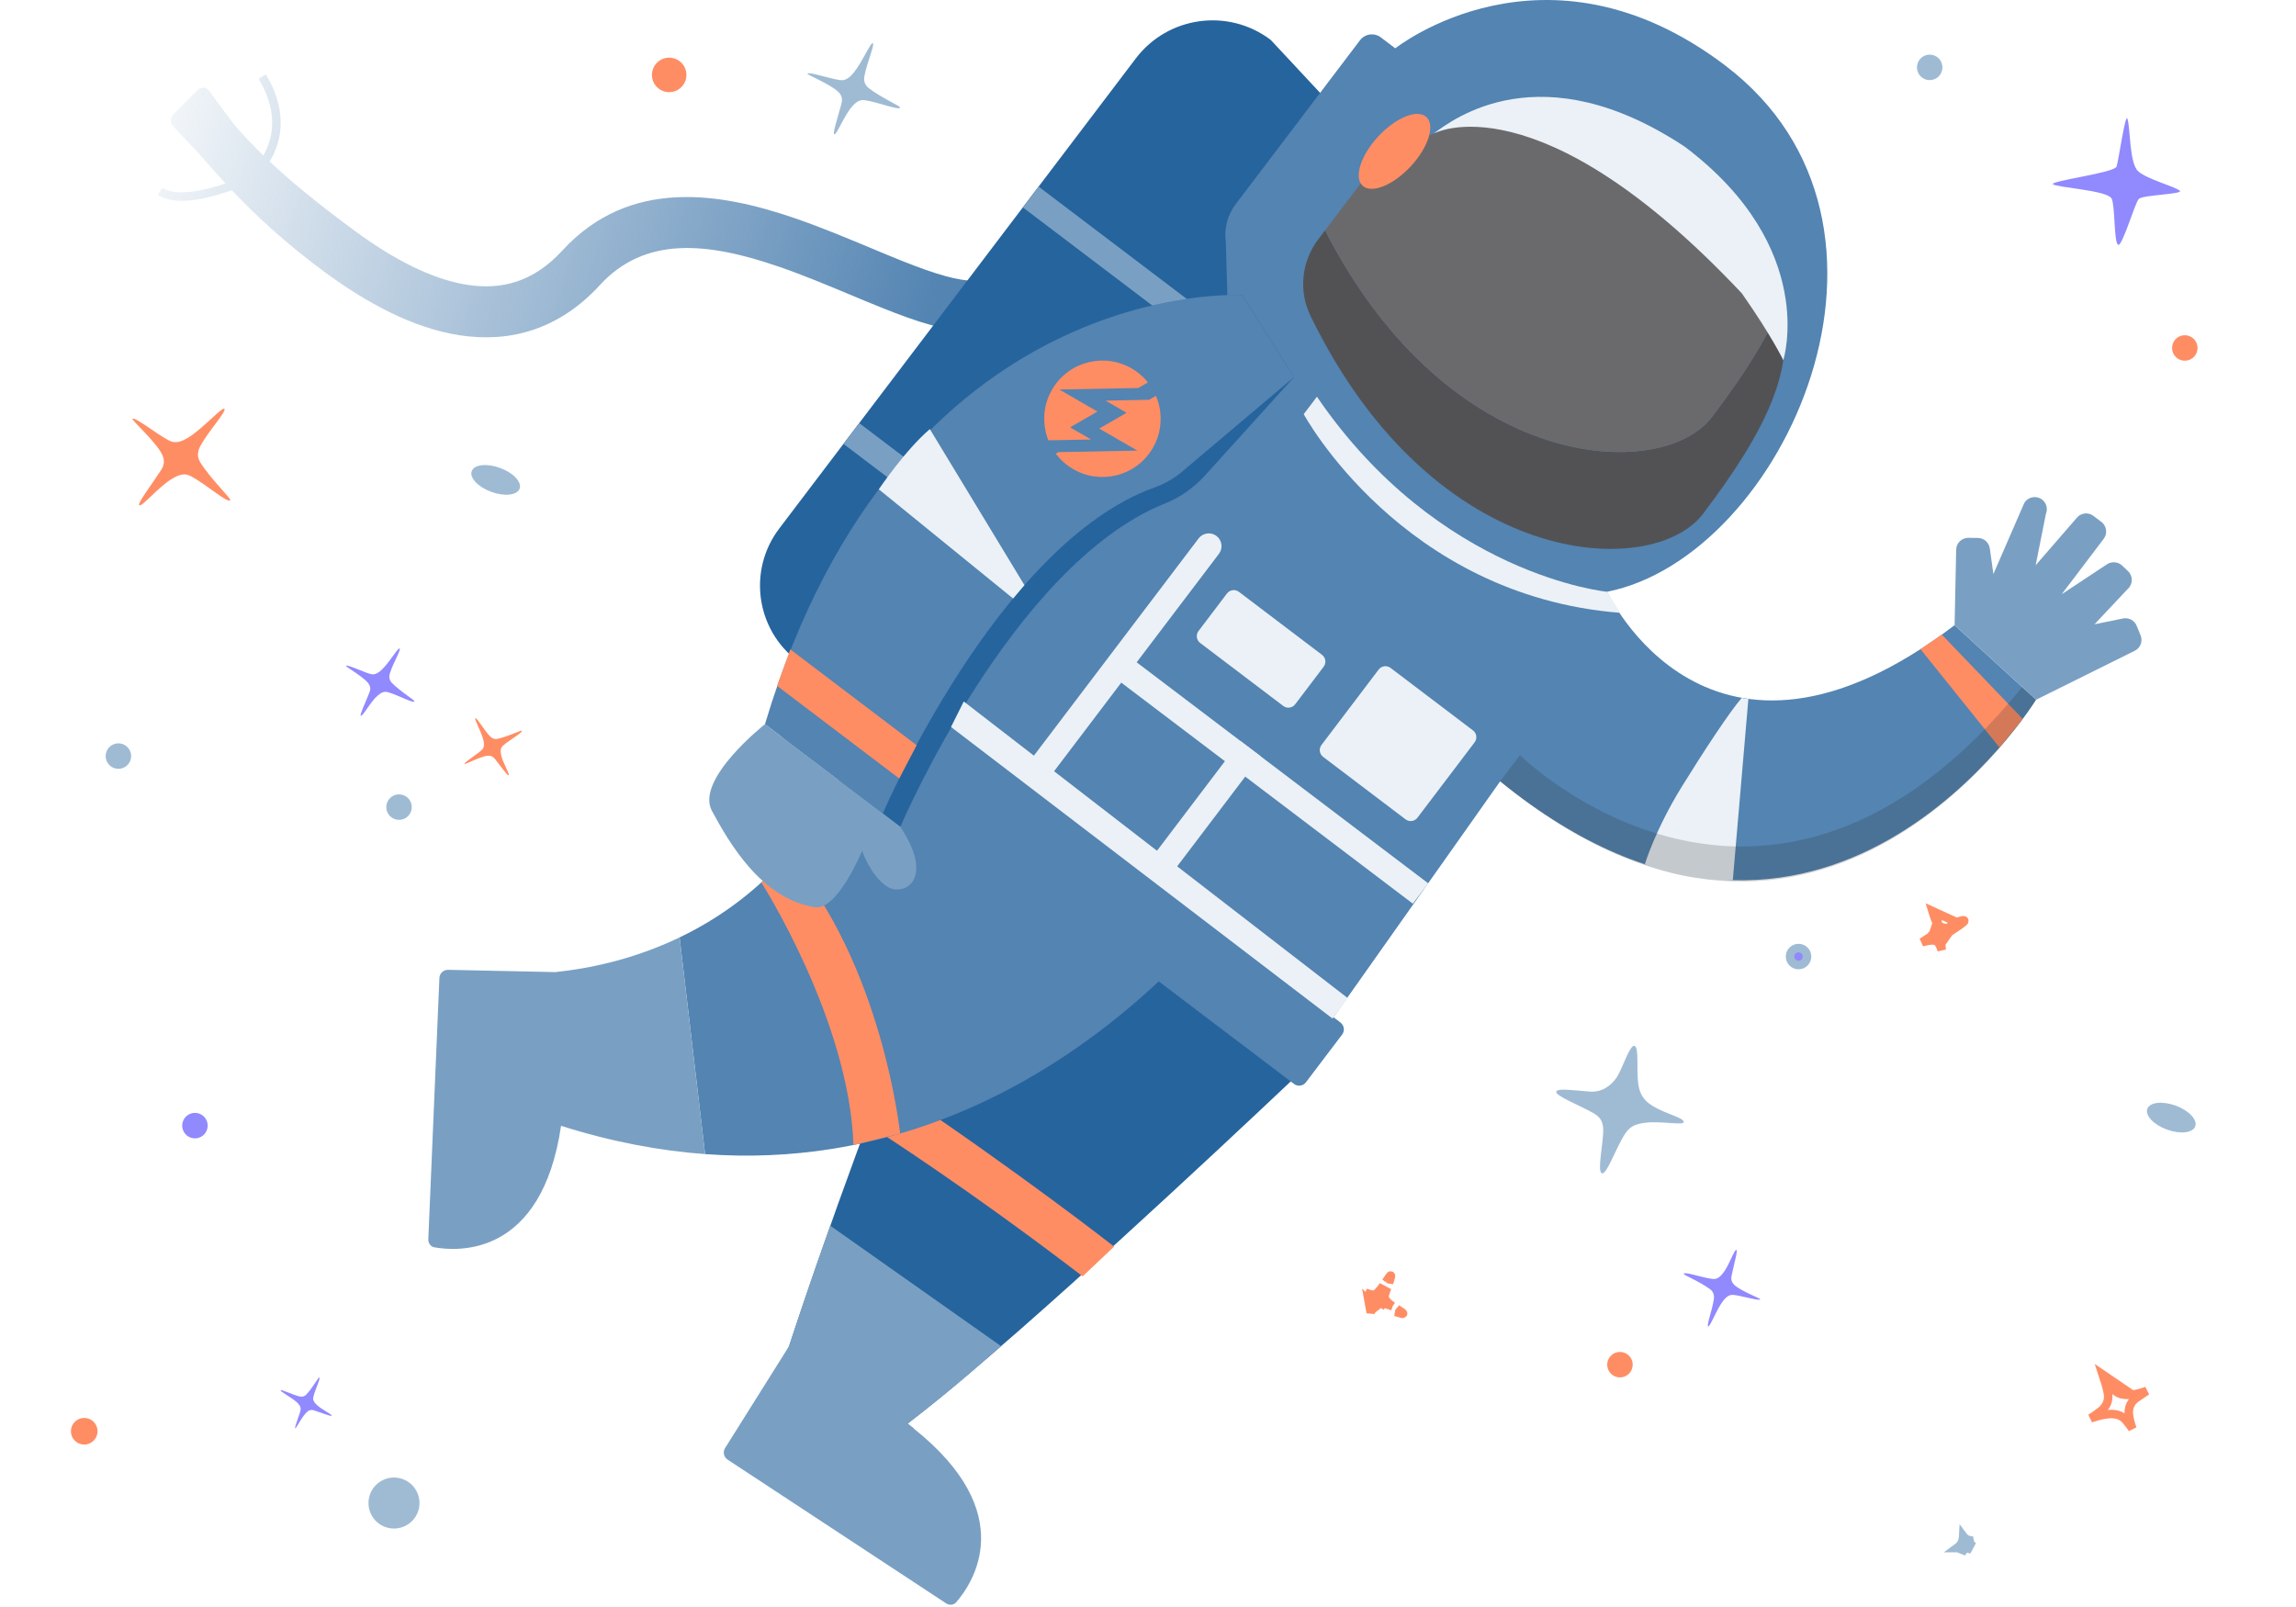 <svg width="270" height="189" viewBox="0 0 270 189" fill="none" xmlns="http://www.w3.org/2000/svg">
<path fill-rule="evenodd" clip-rule="evenodd" d="M31.711 18.995C34.201 21.339 37.355 23.943 41.798 27.207C46.236 30.468 50.786 32.861 54.984 33.503C58.971 34.114 62.726 33.179 66.123 29.473C74.067 20.806 84.801 22.675 93.575 25.701C96.586 26.74 99.636 28.015 102.424 29.179L102.424 29.179C103.718 29.72 104.956 30.237 106.107 30.696C110.008 32.252 112.814 33.093 114.692 33.003L114.977 38.997C111.605 39.157 107.623 37.76 103.884 36.269C102.547 35.736 101.211 35.177 99.866 34.615C97.177 33.49 94.454 32.351 91.619 31.373C83.068 28.424 75.801 27.794 70.546 33.527C65.693 38.821 59.886 40.324 54.076 39.434C48.476 38.577 42.995 35.532 38.246 32.043C33.398 28.481 29.885 25.14 27.263 22.372C26.686 22.579 26.032 22.793 25.343 22.985C24.199 23.303 22.94 23.564 21.761 23.612C20.594 23.66 19.436 23.504 18.556 22.915L19.113 22.084C19.733 22.5 20.637 22.658 21.72 22.613C22.792 22.569 23.969 22.329 25.075 22.021C25.58 21.881 26.066 21.727 26.516 21.574C25.483 20.457 24.601 19.448 23.835 18.572C23.663 18.375 23.496 18.184 23.334 18C23.134 17.772 22.884 17.514 22.547 17.166C22.046 16.649 21.352 15.934 20.346 14.824C19.989 14.432 20.006 13.828 20.381 13.454L23.249 10.586C23.639 10.195 24.243 10.22 24.574 10.662C24.855 11.039 25.203 11.513 25.568 12.011C26.435 13.192 27.403 14.511 27.834 15C28.783 16.074 29.803 17.153 30.968 18.286C31.09 18.073 31.208 17.846 31.317 17.605C32.189 15.686 32.568 12.86 30.406 9.257L31.263 8.743C33.601 12.64 33.23 15.814 32.227 18.019C32.067 18.371 31.892 18.697 31.711 18.995Z" fill="url(#paint0_linear_1134_19267)"/>
<g clip-path="url(#clip0_1134_19267)">
<path d="M107.43 167.993C107.191 167.801 106.955 167.616 106.723 167.434C110.276 164.719 114.942 160.779 120.016 156.324C134.942 143.221 153.413 125.666 157.576 121.695C158.028 121.263 157.968 120.536 157.461 120.171L123.849 95.967L120.158 91.305C112.529 104.256 104.146 125.957 98.525 141.67C95.899 149.016 93.872 155.051 92.81 158.272C92.791 158.3 92.794 158.325 92.794 158.325L87.834 169.5L95.334 172.5C95.334 172.5 99.834 174 107.433 167.993H107.43Z" fill="#26649D"/>
<path d="M103.078 132.926C103.078 132.926 113.764 139.728 127.315 150.112L131.013 146.612C131.013 146.612 120.167 138.098 104.957 127.883L103.078 132.929V132.926Z" fill="#FF8D64"/>
<path d="M148.325 101.466L108.624 71.36L101.9 84.009C97.033 98.597 88.248 106.251 79.919 110.248L82.916 135.735C124.679 138.795 148.322 101.466 148.322 101.466H148.325Z" fill="#5384B2"/>
<path d="M65.381 114.32C65.315 114.32 65.278 114.329 65.278 114.329L52.693 114.061C52.149 114.049 51.695 114.475 51.672 115.018L50.367 145.754C50.348 146.211 50.636 146.618 51.086 146.699C53.894 147.203 63.717 147.816 65.978 132.408C71.913 134.29 77.562 135.345 82.916 135.735L79.919 110.248C74.468 112.865 69.211 113.917 65.381 114.32Z" fill="#79A0C3"/>
<path d="M119.988 97.61L93.769 77.728C88.883 74.024 87.924 67.058 91.629 62.169L133.558 6.881C137.341 1.895 144.451 0.914 149.437 4.697L172.05 28.956L119.988 97.614V97.61Z" fill="#26649D"/>
<path d="M150.822 43.697L122.135 21.947L120.283 24.39L148.969 46.141L150.822 43.697Z" fill="#79A0C3"/>
<path d="M129.73 71.515L101.043 49.764L99.191 52.208L127.877 73.958L129.73 71.515Z" fill="#79A0C3"/>
<path d="M89.533 103.8C89.533 103.8 99.858 119.912 100.367 134.673L105.852 133.322C105.852 133.322 103.766 113.389 92.669 100.639L89.533 103.8Z" fill="#FF8D64"/>
<path d="M202.875 7.698C181.705 -8.355 164.079 5.684 164.079 5.684L162.388 4.402C161.615 3.814 160.51 3.965 159.925 4.741L147.967 20.511L145.315 24.004C144.344 25.283 143.926 26.898 144.156 28.488L144.454 39.079C144.687 40.688 145.5 42.155 146.745 43.198L156.727 51.584C180.099 71.831 188.985 69.597 188.985 69.597C209.775 65.481 227.574 26.43 202.869 7.698H202.875Z" fill="#5384B2"/>
<path d="M209.348 35.95C207.761 39.868 205.031 44.141 201.308 49.049C195.476 56.737 170.523 55.839 155.825 27.09L155.014 28.158C153.051 30.747 152.689 34.225 154.109 37.15C168.71 67.203 194.339 68.249 200.258 60.441C207.852 50.425 211.33 43.051 209.345 35.95H209.348Z" fill="#525255"/>
<path d="M201.311 49.049C205.031 44.141 207.764 39.868 209.351 35.95C207.94 30.901 203.771 25.99 196.353 20.363C178.5 6.827 161.949 19.015 161.949 19.015L155.828 27.087C170.526 55.835 195.482 56.734 201.311 49.046V49.049Z" fill="#6A6A6C"/>
<path d="M168.597 15.703C168.597 15.703 180.834 9 204.834 34.5C208.404 39.599 209.709 42.366 209.709 42.366C209.709 42.366 213.885 29.16 198.137 17.265C181.209 6.051 170.859 14.038 168.597 15.703Z" fill="#EBF1F6"/>
<path d="M165.889 19.57C167.962 17.341 168.791 14.743 167.742 13.767C166.692 12.791 164.161 13.807 162.088 16.036C160.015 18.265 159.185 20.863 160.235 21.839C161.284 22.815 163.815 21.799 165.889 19.57Z" fill="#FF8D64"/>
<path d="M188.991 69.597C188.991 69.597 200.912 95.524 229.849 73.531L239.432 82.294C239.432 82.294 214.516 122.837 176.411 91.895L156.812 119.645L157.637 120.272C158.077 120.606 158.163 121.233 157.829 121.673L153.57 127.291C153.236 127.731 152.609 127.817 152.169 127.483L102.283 89.655L146.98 39.919L172.908 62.082L188.991 69.597Z" fill="#5384B2"/>
<path d="M146.079 34.706C146.079 34.706 107.813 33.814 92.019 86.737L105.874 97.243C105.874 97.243 118.986 66.414 137.039 59.194C138.836 58.475 140.429 57.331 141.727 55.895L152.168 44.352L146.079 34.706Z" fill="#26649D"/>
<path d="M146.079 34.706C146.079 34.706 105.752 32.249 89.957 85.175L103.813 95.681C103.813 95.681 117.311 63.948 135.77 57.331C136.939 56.913 138.029 56.3 138.975 55.502L152.168 44.352L146.079 34.706Z" fill="#5384B2"/>
<path d="M188.991 69.597C188.991 69.597 169.21 67.69 154.867 46.658L153.311 48.709C153.311 48.709 164.842 70.068 190.543 72.076L188.994 69.6L188.991 69.597Z" fill="#EBF1F6"/>
<path d="M135.1 53.391C132.816 56.405 128.521 56.995 125.507 54.711C122.493 52.427 121.903 48.132 124.187 45.118C126.471 42.105 130.766 41.514 133.78 43.798C136.794 46.083 137.384 50.377 135.1 53.391Z" fill="#FF8D64"/>
<path d="M122.659 54.218L120.82 53.156L123.188 51.789L128.314 51.691L125.836 50.261L129.054 48.402L124.569 45.812L133.851 45.633L135.658 44.59L137.496 45.651L135.128 47.019L130.006 47.118L132.481 48.547L129.262 50.405L133.748 52.995L124.466 53.175L122.659 54.218Z" fill="#5384B2"/>
<path d="M205.603 82.193L203.771 103.521C203.771 103.521 198.605 103.747 193.424 101.645C193.424 101.645 194.647 97.579 197.779 92.511C200.321 88.398 203.375 83.739 204.827 82.074C205.109 82.196 205.603 82.196 205.603 82.196V82.193Z" fill="#EBF1F6"/>
<path d="M235.137 87.921L225.84 76.346L228.35 74.637L237.864 84.553L235.137 87.921Z" fill="#FF8D64"/>
<path opacity="0.2" d="M176.411 91.892L178.745 88.813C178.745 88.813 207.849 117.665 237.804 80.804L239.429 82.29C239.429 82.29 214.523 123.17 176.408 91.892H176.411Z" fill="#2B2B2B"/>
<path d="M119.137 70.392L103.345 57.551C103.345 57.551 106.434 52.951 109.346 50.466L120.469 68.818L119.137 70.392Z" fill="#EBF1F6"/>
<path d="M91.381 80.663L105.742 91.556L107.794 87.644L92.939 76.377L91.381 80.663Z" fill="#FF8D64"/>
<path d="M158.513 117.406L113.334 82.5L111.834 85.5L156.701 119.797L158.513 117.406Z" fill="#EBF1F6"/>
<path d="M251.72 74.712L251.261 73.593C250.997 72.956 250.315 72.597 249.643 72.742L246.31 73.421L250.202 69.279C250.837 68.723 250.856 67.743 250.24 67.165L249.543 66.511C249.36 66.339 249.144 66.226 248.911 66.169C248.534 66.075 248.122 66.135 247.777 66.364L242.451 69.883L247.384 63.376C247.862 62.748 247.736 61.852 247.111 61.378L246.181 60.674C245.615 60.243 244.82 60.297 244.314 60.796L239.385 66.477L240.591 60.435C240.839 59.835 240.651 59.144 240.136 58.751C239.451 58.233 238.467 58.43 238.037 59.175L234.414 67.514L233.993 64.498C233.896 63.8 233.305 63.278 232.598 63.269L231.483 63.253C230.697 63.244 230.053 63.866 230.037 64.651L229.852 73.534L237.811 80.811L239.435 82.297L250.994 76.559C251.695 76.242 252.015 75.428 251.723 74.718L251.72 74.712Z" fill="#79A0C3"/>
<path d="M89.957 85.171C89.957 85.171 81.716 91.666 83.718 95.367C85.719 99.065 89.514 105.717 95.836 106.7C98.485 107.112 101.385 100.052 101.385 100.052C101.385 100.052 102.283 102.82 104.206 104.196C106.129 105.572 110.103 103.605 105.874 97.24L89.957 85.171Z" fill="#79A0C3"/>
<path d="M123.097 91.838L143.343 65.135C143.844 64.475 143.714 63.534 143.054 63.034C142.394 62.533 141.453 62.663 140.953 63.323L120.706 90.025L123.097 91.838Z" fill="#EBF1F6"/>
<path d="M167.954 103.89L132.09 76.697L130.277 79.088L166.142 106.281L167.954 103.89Z" fill="#EBF1F6"/>
<path d="M148.246 88.947L145.856 87.135L135.056 101.378L137.447 103.191L148.246 88.947Z" fill="#EBF1F6"/>
<path d="M173.217 85.903L163.525 78.554C163.084 78.221 162.457 78.307 162.123 78.747L155.401 87.614C155.067 88.054 155.153 88.681 155.593 89.015L165.286 96.364C165.726 96.697 166.353 96.611 166.687 96.171L173.41 87.305C173.743 86.864 173.657 86.237 173.217 85.903Z" fill="#EBF1F6"/>
<path d="M155.464 77.015L145.69 69.604C145.25 69.27 144.623 69.357 144.289 69.797L140.939 74.216C140.605 74.656 140.691 75.283 141.131 75.617L150.905 83.027C151.345 83.361 151.973 83.275 152.306 82.835L155.657 78.416C155.99 77.976 155.904 77.349 155.464 77.015Z" fill="#EBF1F6"/>
<path d="M92.788 158.325L85.269 170.303C84.979 170.764 85.112 171.371 85.566 171.67L111.264 188.573C111.646 188.824 112.143 188.786 112.443 188.442C114.339 186.269 120.021 177.997 107.427 167.993C107.188 167.801 106.952 167.616 106.72 167.434C110.273 164.719 112.648 162.778 117.723 158.322L97.633 144.155C95.007 151.501 93.863 155.052 92.801 158.272C92.782 158.3 92.785 158.325 92.785 158.325H92.788Z" fill="#79A0C3"/>
<path d="M94.95 8.658C94.847 8.788 97.744 9.929 98.635 10.86C99.061 11.304 99.057 11.77 98.954 12.168C98.51 13.881 97.894 15.671 98.094 15.787C98.376 15.952 99.255 13.572 100.225 12.502C100.794 11.874 101.178 11.711 101.741 11.793C103.269 12.017 105.661 12.989 105.855 12.667C105.958 12.495 103.672 11.537 102.146 10.349C101.665 9.975 101.56 9.46 101.648 8.968C101.926 7.401 102.884 5.287 102.647 5.085C102.411 4.884 101.38 7.361 100.358 8.591C99.984 9.042 99.56 9.396 99.071 9.429C98.239 9.486 95.164 8.388 94.95 8.658Z" fill="#9FBBD4"/>
<path d="M77.574 10.504C78.509 11.121 79.767 10.865 80.385 9.93C81.003 8.995 80.746 7.737 79.812 7.119C78.877 6.501 77.618 6.758 77 7.692C76.382 8.627 76.639 9.886 77.574 10.504Z" fill="#FF8D64"/>
<path d="M54.618 89.856C54.646 89.963 56.48 88.956 57.36 88.883C57.781 88.85 58.03 89.043 58.202 89.258C58.945 90.188 59.66 91.234 59.808 91.18C60.016 91.105 59.093 89.681 58.919 88.748C58.817 88.199 58.89 87.938 59.169 87.684C59.931 86.997 61.463 86.18 61.369 85.95C61.319 85.826 59.839 86.596 58.556 86.885C58.15 86.977 57.825 86.819 57.598 86.573C56.864 85.787 56.119 84.432 55.911 84.468C55.702 84.505 56.614 86.046 56.853 87.073C56.94 87.448 56.956 87.81 56.769 88.073C56.451 88.519 54.565 89.635 54.621 89.854L54.618 89.856Z" fill="#FF8D64"/>
</g>
<path d="M57.774 57.849C56.218 57.279 55.188 56.186 55.473 55.408C55.758 54.63 57.25 54.462 58.806 55.032C60.362 55.602 61.392 56.695 61.107 57.473C60.822 58.251 59.33 58.419 57.774 57.849Z" fill="#9FBBD4"/>
<path d="M40.693 78.311C40.602 78.402 42.732 79.577 43.329 80.388C43.614 80.776 43.566 81.138 43.446 81.437C42.935 82.73 42.283 84.065 42.426 84.173C42.63 84.331 43.543 82.559 44.397 81.82C44.898 81.385 45.212 81.296 45.64 81.414C46.801 81.74 48.556 82.729 48.739 82.498C48.835 82.374 47.161 81.405 46.096 80.326C45.759 79.988 45.728 79.575 45.845 79.2C46.215 78.007 47.161 76.451 47 76.271C46.839 76.091 45.796 77.919 44.885 78.778C44.55 79.092 44.189 79.326 43.807 79.307C43.157 79.269 40.884 78.111 40.692 78.304L40.693 78.311Z" fill="#9189FE"/>
<path d="M248.314 23.35C247.82 22.367 241.694 22.046 241.413 21.657C241.133 21.269 248.647 20.326 248.898 19.593C249.149 18.86 249.934 13.189 250.18 13.979C250.545 15.149 250.385 19.248 251.471 20.173C252.556 21.098 255.532 21.855 256.31 22.409C256.924 22.848 252.002 22.905 251.517 23.395C251.033 23.884 249.517 29.254 249.046 28.768C248.576 28.282 248.736 24.181 248.318 23.354L248.314 23.35Z" fill="#9189FE"/>
<path d="M212.5 112.5C212.5 113.051 212.051 113.5 211.5 113.5C210.949 113.5 210.5 113.051 210.5 112.5C210.5 111.949 210.949 111.5 211.5 111.5C212.051 111.5 212.5 111.949 212.5 112.5Z" fill="#9189FE" stroke="#9FBBD4"/>
<path d="M192 160.5C192 161.328 191.328 162 190.5 162C189.672 162 189 161.328 189 160.5C189 159.672 189.672 159 190.5 159C191.328 159 192 159.672 192 160.5Z" fill="#FF8D64"/>
<path d="M227.243 110.103C227.201 110.102 227.157 110.103 227.113 110.105M227.243 110.103C227.244 110.103 227.245 110.103 227.245 110.103L227.242 110.603V110.103C227.242 110.103 227.243 110.103 227.243 110.103ZM227.243 110.103C227.578 110.103 227.975 110.184 228.278 110.49M227.113 110.105L226.015 110.822C226.421 110.711 226.877 110.6 227.242 110.603C227.556 110.603 227.85 110.69 228.033 110.982M227.113 110.105C227.169 110.062 227.224 110.017 227.277 109.971M227.113 110.105L227.277 109.971M228.278 110.49C228.271 110.594 228.269 110.709 228.271 110.832L228.033 110.982M228.278 110.49C228.342 110.555 228.402 110.629 228.456 110.715L229.207 109.636C229.473 109.448 229.747 109.266 229.998 109.099C230.102 109.03 230.203 108.963 230.297 108.9C230.106 108.958 229.885 109.024 229.665 109.073C229.464 109.118 229.239 109.156 229.018 109.158M228.278 110.49C228.278 110.487 228.279 110.485 228.279 110.482L228.279 110.482C228.326 109.837 228.594 109.461 228.915 109.23L228.917 109.229L228.917 109.229C228.951 109.205 228.984 109.181 229.018 109.158M228.033 110.982C228.118 111.116 228.224 111.397 228.337 111.736C228.302 111.42 228.276 111.107 228.271 110.832L228.033 110.982ZM229.018 109.158C229.258 108.99 229.51 108.823 229.737 108.672C229.861 108.59 229.978 108.512 230.08 108.443L227.247 107.148C227.366 107.54 227.493 107.933 227.622 108.252L227.622 108.252C227.662 108.352 227.71 108.452 227.768 108.546L227.849 108.544C227.849 108.544 227.849 108.544 227.849 108.545C227.85 108.585 227.85 108.625 227.849 108.664M229.018 109.158C228.968 109.158 228.918 109.157 228.868 109.153M228.868 109.153C228.869 109.153 228.869 109.153 228.869 109.153L228.905 108.654L228.867 109.153C228.868 109.153 228.868 109.153 228.868 109.153ZM228.868 109.153C228.592 109.133 228.322 109.071 228.088 108.9C227.994 108.83 227.916 108.751 227.849 108.664M227.849 108.664C227.82 108.626 227.793 108.587 227.768 108.547L227.278 109.971C227.278 109.971 227.277 109.971 227.277 109.971M227.849 108.664C227.836 109.238 227.615 109.684 227.277 109.971M230.665 108.644C230.877 108.487 231.008 108.365 231 108.294C230.988 108.191 230.787 108.231 230.5 108.315C230.501 108.327 230.501 108.338 230.503 108.351C230.514 108.45 230.563 108.557 230.656 108.636C230.659 108.639 230.662 108.641 230.665 108.644ZM227.021 105.001L227.021 105.001L227.021 105.001Z" stroke="#FF8D64"/>
<path d="M163.765 153.631C163.547 153.483 163.342 153.327 163.189 153.171M163.765 153.631L160.574 152.036C160.791 152.113 161.008 152.184 161.211 152.233C161.489 152.3 161.792 152.264 162.033 152.005M163.765 153.631C163.545 153.554 163.314 153.474 163.091 153.401M163.765 153.631L162.984 153.371L163.189 153.171M163.189 153.171C162.851 152.827 162.775 152.602 162.848 152.288C162.908 152.031 163.012 151.731 163.122 151.436C162.941 151.692 162.736 151.964 162.52 152.211C162.52 152.212 162.519 152.212 162.519 152.212C162.48 152.257 162.439 152.302 162.399 152.345C162.375 152.372 162.35 152.396 162.325 152.42M163.189 153.171L162.986 153.371C163.022 153.38 163.058 153.39 163.091 153.401M162.325 152.42C162.327 152.376 162.332 152.333 162.339 152.29L162.033 152.005M162.325 152.42C162.316 152.573 162.335 152.731 162.397 152.894C162.456 153.051 162.546 153.193 162.656 153.327C162.408 153.324 162.131 153.394 161.856 153.612C161.83 153.264 161.646 152.978 161.453 152.762C161.746 152.761 162.057 152.669 162.325 152.42ZM162.033 152.005L162.339 152.289C162.345 152.251 162.352 152.213 162.361 152.175L162.361 152.174C162.431 151.873 162.555 151.524 162.677 151.199C162.479 151.476 162.26 151.76 162.033 152.005ZM163.091 153.401L163.001 153.679C163.001 153.679 163.001 153.679 163.001 153.679M163.091 153.401C163.091 153.401 163.091 153.401 163.091 153.401L163.001 153.679M163.001 153.679C162.941 153.627 162.884 153.574 162.832 153.521L163.001 153.679ZM164.505 154.416C164.778 154.503 164.963 154.545 164.994 154.501C165.034 154.444 164.871 154.325 164.621 154.168C164.609 154.182 164.597 154.196 164.585 154.212C164.585 154.214 164.584 154.215 164.583 154.216C164.537 154.282 164.514 154.351 164.505 154.416ZM160.933 152.946C161.176 153.174 161.363 153.426 161.359 153.703C161.358 153.844 161.288 154.092 161.194 154.374L160.933 152.946ZM163.258 150.411C163.247 150.404 163.238 150.396 163.228 150.388C163.397 150.137 163.511 149.978 163.546 150.003C163.608 150.045 163.566 150.234 163.476 150.497C163.409 150.489 163.336 150.465 163.262 150.414L163.263 150.415C163.261 150.413 163.26 150.412 163.258 150.411Z" stroke="#FF8D64"/>
<path d="M34.718 167.998C34.787 168.062 35.584 166.47 36.165 166.005C36.443 165.783 36.712 165.804 36.937 165.877C37.91 166.193 38.918 166.61 38.994 166.501C39.101 166.349 37.764 165.761 37.189 165.171C36.851 164.827 36.775 164.602 36.848 164.288C37.047 163.436 37.723 162.124 37.546 162.003C37.452 161.936 36.791 163.19 36.033 164.005C35.792 164.264 35.489 164.3 35.211 164.233C34.316 164.014 33.135 163.393 33.008 163.518C32.882 163.643 34.266 164.322 34.933 164.946C35.176 165.174 35.363 165.426 35.359 165.703C35.353 166.175 34.576 167.867 34.721 167.998H34.718Z" fill="#9189FE"/>
<path d="M232.013 181.197C231.962 181.196 231.912 181.192 231.862 181.187L231.86 181.187C231.587 181.157 231.321 181.086 231.094 180.91C231.005 180.84 230.93 180.761 230.867 180.676C230.839 181.239 230.612 181.668 230.274 181.942C230.221 181.985 230.166 182.027 230.11 182.068C230.158 182.068 230.205 182.068 230.252 182.07L232.013 181.197ZM232.013 181.197C231.983 181.217 231.953 181.237 231.923 181.257L232.013 181.197ZM231.263 182.481C231.322 181.846 231.594 181.477 231.922 181.257L231.263 182.481ZM231.263 182.481C230.968 182.172 230.577 182.084 230.252 182.07L231.263 182.481Z" fill="#9FBBD4" stroke="#9FBBD4"/>
<path d="M247.273 161.663C247.506 162.356 247.731 163.109 247.874 163.828L247.874 163.829C248.055 164.752 247.655 165.459 247.102 165.913C246.728 166.221 246.289 166.524 245.849 166.807C246.427 166.618 247.021 166.45 247.548 166.367C248.238 166.257 249.059 166.243 249.683 166.727C249.941 166.927 250.241 167.307 250.523 167.695C250.601 167.803 250.681 167.916 250.763 168.033C250.728 167.932 250.695 167.833 250.664 167.734C250.496 167.207 250.36 166.67 250.337 166.226L250.337 166.225C250.314 165.773 250.414 165.394 250.597 165.08C250.776 164.772 251.021 164.553 251.251 164.393L251.251 164.393C251.644 164.119 252.056 163.844 252.449 163.584C251.87 163.783 251.264 163.957 250.733 164.017L247.273 161.663ZM247.273 161.663C247.65 162.243 248.054 162.835 248.439 163.292L248.439 163.292C248.701 163.601 249 163.834 249.403 163.956C249.789 164.073 250.224 164.076 250.733 164.017L247.273 161.663Z" stroke="#FF8D64"/>
<path d="M206.998 152.819C207.078 152.71 204.685 151.845 203.93 151.099C203.57 150.745 203.557 150.357 203.628 150.025C203.93 148.594 204.367 147.095 204.2 147.006C203.965 146.877 203.332 148.872 202.581 149.783C202.14 150.32 201.835 150.466 201.373 150.413C200.123 150.271 198.147 149.531 198.002 149.803C197.922 149.949 199.814 150.678 201.093 151.619C201.498 151.918 201.601 152.342 201.546 152.75C201.373 154.055 200.669 155.832 200.868 155.991C201.067 156.153 201.819 154.072 202.609 153.025C202.899 152.64 203.23 152.335 203.625 152.296C204.299 152.226 206.834 153.051 206.998 152.819Z" fill="#9189FE"/>
<path d="M197.999 131.986C198.059 131.446 196 131.077 194.333 130.064C193.143 129.341 192.81 128.491 192.661 127.523C192.403 125.842 192.78 123.299 192.233 123.019C191.687 122.739 190.798 125.69 190.125 126.697C189.451 127.703 188.371 128.481 186.971 128.379C184.809 128.225 183.234 127.963 183.012 128.379C182.789 128.795 185.669 130.003 186.683 130.543C187.696 131.083 188.526 131.406 188.533 132.934C188.539 134.462 187.81 137.702 188.354 137.982C188.901 138.262 189.942 135.236 190.962 133.567C191.56 132.589 192.072 132.209 193.552 132.039C195.322 131.836 197.956 132.37 197.999 131.98V131.986Z" fill="#9FBBD4"/>
<path d="M13.408 90.333C12.631 90.048 12.231 89.186 12.516 88.408C12.801 87.631 13.663 87.231 14.44 87.516C15.218 87.801 15.618 88.663 15.333 89.441C15.048 90.218 14.185 90.618 13.408 90.333Z" fill="#9FBBD4"/>
<path d="M226.408 9.333C225.631 9.048 225.231 8.186 225.516 7.408C225.801 6.631 226.663 6.231 227.44 6.516C228.218 6.801 228.618 7.663 228.333 8.441C228.048 9.218 227.186 9.618 226.408 9.333Z" fill="#9FBBD4"/>
<path d="M46.408 96.333C45.631 96.048 45.231 95.186 45.516 94.408C45.801 93.631 46.663 93.231 47.441 93.516C48.218 93.801 48.618 94.663 48.333 95.441C48.048 96.218 47.186 96.618 46.408 96.333Z" fill="#9FBBD4"/>
<path d="M256.408 42.333C255.631 42.048 255.231 41.186 255.516 40.408C255.801 39.631 256.663 39.231 257.441 39.516C258.218 39.801 258.618 40.663 258.333 41.441C258.048 42.218 257.186 42.618 256.408 42.333Z" fill="#FF8D64"/>
<path d="M43.515 175.741C42.945 177.296 43.744 179.02 45.3 179.59C46.855 180.16 48.578 179.361 49.149 177.806C49.719 176.25 48.92 174.527 47.364 173.956C45.809 173.386 44.085 174.185 43.515 175.741Z" fill="#9FBBD4"/>
<path d="M22.408 133.793C21.631 133.508 21.231 132.646 21.516 131.869C21.801 131.091 22.663 130.692 23.441 130.976C24.218 131.261 24.618 132.124 24.333 132.901C24.048 133.678 23.186 134.078 22.408 133.793Z" fill="#9189FE"/>
<path d="M9.041 169.636C9.763 170.113 10.734 169.915 11.211 169.193C11.688 168.472 11.49 167.501 10.768 167.024C10.047 166.547 9.076 166.745 8.599 167.466C8.122 168.188 8.32 169.159 9.041 169.636Z" fill="#FF8D64"/>
<path d="M15.577 49.247C15.398 49.363 18.418 52.009 19.103 53.54C19.429 54.271 19.226 54.847 18.934 55.294C17.672 57.227 16.171 59.181 16.363 59.409C16.635 59.731 18.705 57.16 20.33 56.249C21.284 55.713 21.816 55.673 22.465 56.015C24.218 56.941 26.7 59.162 27.07 58.848C27.27 58.679 24.909 56.52 23.566 54.399C23.141 53.73 23.234 53.047 23.546 52.477C24.547 50.656 26.599 48.445 26.4 48.094C26.201 47.744 23.904 50.372 22.146 51.46C21.502 51.859 20.841 52.117 20.234 51.951C19.204 51.667 15.949 49 15.575 49.245L15.577 49.247Z" fill="#FF8D64"/>
<path d="M254.817 132.849C253.261 132.279 252.231 131.186 252.516 130.408C252.801 129.63 254.293 129.462 255.849 130.032C257.405 130.602 258.435 131.695 258.15 132.473C257.864 133.251 256.372 133.419 254.817 132.849Z" fill="#9FBBD4"/>
<defs>
<linearGradient id="paint0_linear_1134_19267" x1="108.87" y1="39.011" x2="13.621" y2="7.42" gradientUnits="userSpaceOnUse">
<stop stop-color="#5384B2"/>
<stop offset="1" stop-color="#5384B2" stop-opacity="0"/>
</linearGradient>
<clipPath id="clip0_1134_19267">
<rect width="201.492" height="189" fill="white" transform="translate(50.334)"/>
</clipPath>
</defs>
</svg>
